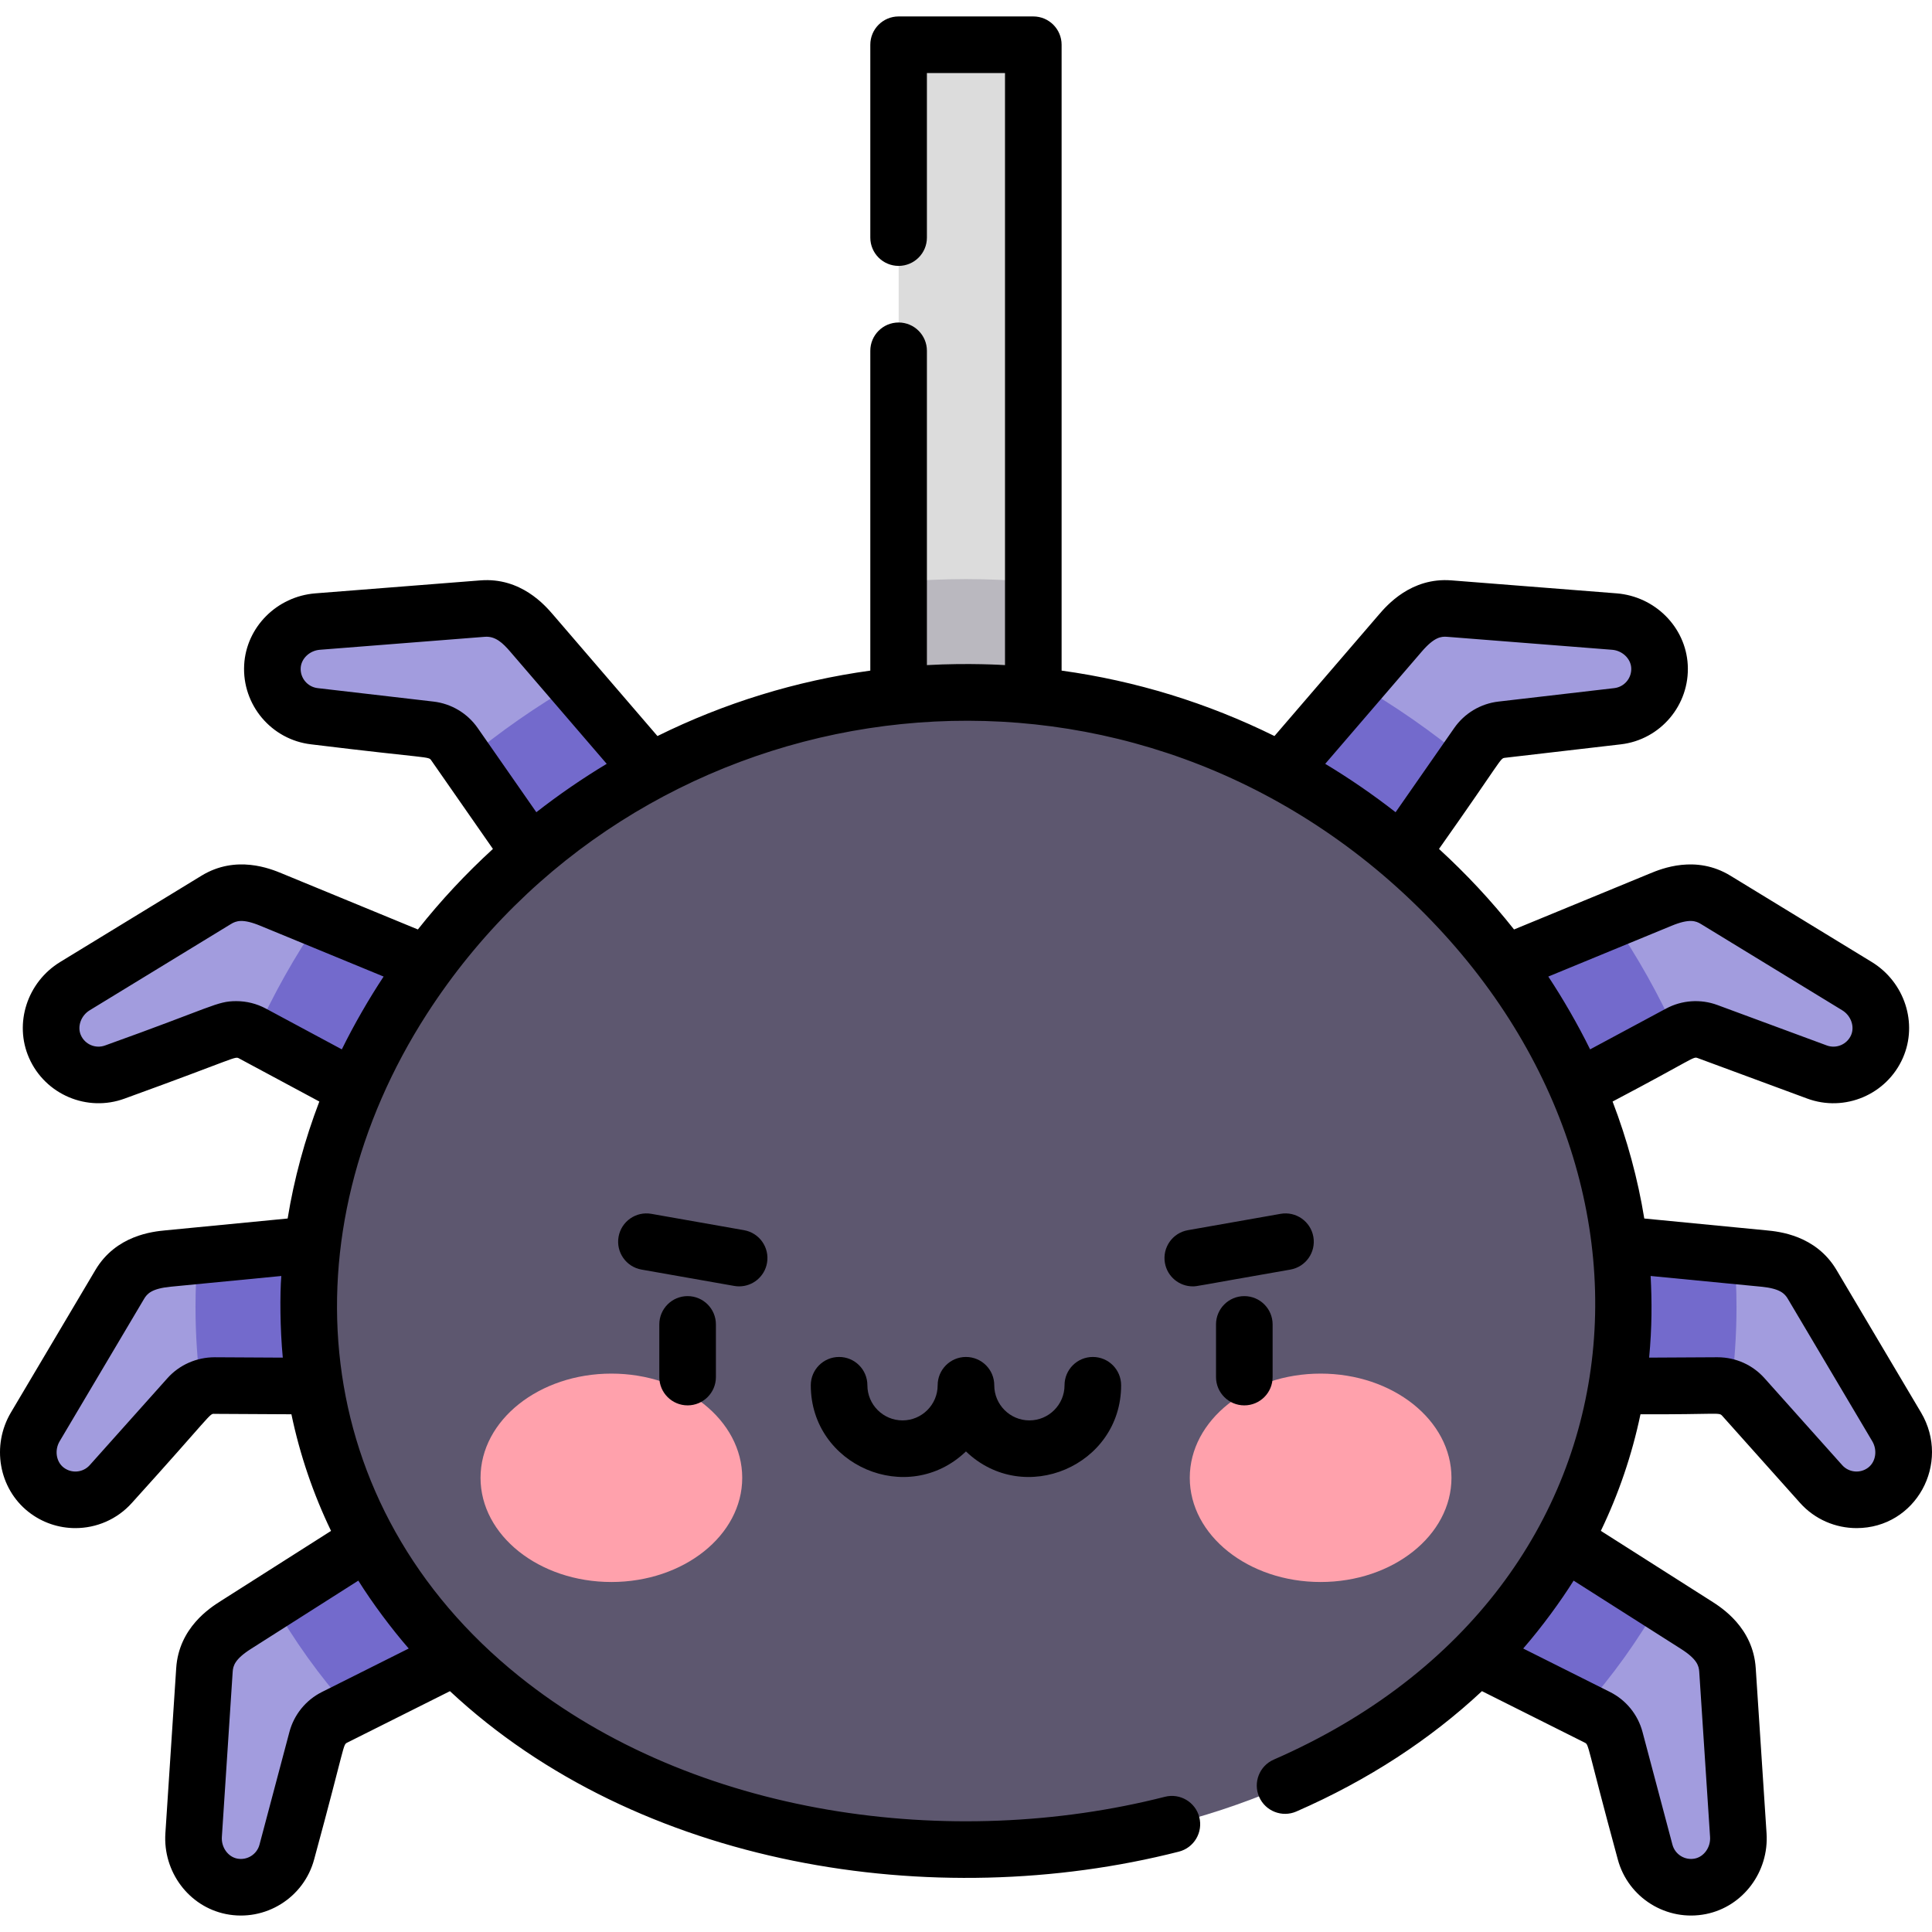 <svg id="Layer_1" enable-background="new 0 0 512 512" height="512" viewBox="0 0 512 512" width="512" xmlns="http://www.w3.org/2000/svg"><path d="m238.152 11.851h35.697v186.138h-35.697z" fill="#dcdcdc"/><g fill="#a29cde"><path d="m124.754 391.054-62.261 39.592c-4.458 2.833-7.942 6.316-8.309 11.915l-2.869 43.78c-.417 6.364 3.785 12.294 10.036 13.556 6.56 1.325 12.966-2.693 14.67-9.108l7.933-29.875c.67-2.523 2.391-4.638 4.725-5.807l56.365-28.232z"/><path d="m117.975 326.405-73.438 7.121c-5.257.508-9.941 2.037-12.802 6.863l-22.376 37.741c-3.252 5.486-2.19 12.675 2.813 16.631 5.25 4.15 12.781 3.468 17.204-1.482l20.596-23.049c1.74-1.947 4.231-3.054 6.842-3.04l63.039.339z"/><path d="m140.061 266.503-68.221-28.104c-4.883-2.013-9.737-2.856-14.526.068l-37.444 22.865c-5.443 3.324-7.872 10.174-5.304 16.011 2.695 6.126 9.668 9.05 15.894 6.749l28.993-10.718c2.449-.905 5.168-.716 7.469.519l55.538 29.825z"/><path d="m189.012 223.734-48.111-55.94c-3.443-4.005-7.389-6.954-12.983-6.514l-43.739 3.439c-6.358.5-11.624 5.509-11.977 11.876-.37 6.682 4.525 12.446 11.118 13.212l30.704 3.567c2.593.301 4.933 1.701 6.425 3.843l36.023 51.734z"/><path d="m387.246 391.054 62.261 39.592c4.458 2.833 7.942 6.316 8.309 11.915l2.869 43.78c.417 6.364-3.785 12.294-10.036 13.556-6.56 1.325-12.966-2.693-14.67-9.108l-7.933-29.875c-.67-2.523-2.391-4.638-4.725-5.807l-56.365-28.232z"/><path d="m394.025 326.405 73.438 7.121c5.257.508 9.941 2.037 12.802 6.863l22.375 37.74c3.253 5.486 2.19 12.675-2.813 16.631-5.25 4.15-12.781 3.468-17.204-1.482l-20.596-23.049c-1.74-1.947-4.231-3.054-6.842-3.04l-63.039.339z"/><path d="m371.939 266.503 68.221-28.104c4.883-2.013 9.737-2.856 14.526.068l37.445 22.865c5.443 3.324 7.871 10.174 5.304 16.011-2.695 6.126-9.668 9.05-15.894 6.749l-28.993-10.718c-2.449-.905-5.168-.716-7.469.519l-55.538 29.825z"/><path d="m322.988 223.734 48.111-55.94c3.443-4.005 7.389-6.954 12.983-6.514l43.739 3.439c6.358.5 11.624 5.509 11.977 11.876.37 6.682-4.525 12.446-11.118 13.212l-30.704 3.567c-2.593.301-4.933 1.701-6.425 3.843l-36.023 51.734z"/></g><path d="m359.559 181.212-36.571 42.522 32.54 25.217 33.08-47.508c-9.169-7.607-18.888-14.361-29.049-20.231z" fill="#736acc"/><path d="m427.257 243.715-55.318 22.788 17.602 37.215 54.854-29.458c-4.723-10.563-10.466-20.791-17.138-30.545z" fill="#736acc"/><path d="m392.147 367.53 63.039-.339c1.244-.007 2.459.248 3.581.72.935-7.048 1.422-14.216 1.422-21.484 0-4.556-.191-9.113-.565-13.661l-65.598-6.361z" fill="#736acc"/><path d="m439.872 424.519-52.626-33.465-20.29 35.82 52.405 26.248c7.95-8.921 14.812-18.491 20.511-28.603z" fill="#736acc"/><path d="m92.639 453.123 52.405-26.248-20.29-35.82-52.625 33.465c5.698 10.111 12.56 19.681 20.51 28.603z" fill="#736acc"/><path d="m117.975 326.405-65.598 6.361c-.374 4.548-.565 9.104-.565 13.661 0 7.268.487 14.436 1.422 21.484 1.122-.472 2.336-.727 3.58-.72l63.039.339z" fill="#736acc"/><path d="m67.605 274.26 54.854 29.458 17.602-37.215-55.318-22.788c-6.672 9.754-12.415 19.982-17.138 30.545z" fill="#736acc"/><path d="m156.472 248.95 32.541-25.217-36.571-42.522c-10.161 5.87-19.88 12.625-29.05 20.23z" fill="#736acc"/><path d="m273.848 154.245c-5.91-.508-11.862-.779-17.848-.779s-11.939.271-17.848.779v43.743h35.697v-43.743z" fill="#bab8bf"/><path d="m430.188 346.427c0 84.687-77.987 143.718-174.188 143.718s-174.188-59.031-174.188-143.718 77.986-162.96 174.188-162.96 174.188 78.273 174.188 162.96z" fill="#5d576f"/><ellipse cx="162.022" cy="391.633" fill="#ffa1ac" rx="34.676" ry="27.614"/><ellipse cx="349.978" cy="391.633" fill="#ffa1ac" rx="34.676" ry="27.614"/><path d="m195.888 340.899c3.571 0 6.735-2.56 7.377-6.199.72-4.079-2.004-7.969-6.083-8.688l-24.567-4.332c-4.079-.718-7.969 2.004-8.688 6.084-.72 4.079 2.004 7.969 6.083 8.688l24.567 4.332c.441.078.879.115 1.311.115z"/><path d="m348.054 327.764c-.719-4.079-4.61-6.805-8.688-6.084l-24.567 4.332c-4.079.719-6.803 4.609-6.083 8.688.642 3.639 3.806 6.199 7.377 6.199 1.207 0 .353.014 25.878-4.447 4.079-.719 6.802-4.609 6.083-8.688z"/><path d="m282.113 367.109c0 5.134-4.177 9.311-9.311 9.311s-9.312-4.177-9.312-9.311c0-4.142-3.358-7.5-7.5-7.5s-7.5 3.358-7.5 7.5c0 5.134-4.177 9.311-9.311 9.311s-9.311-4.177-9.311-9.311c0-4.142-3.358-7.5-7.5-7.5s-7.5 3.358-7.5 7.5c0 21.287 25.7 32.328 41.122 17.536 15.416 14.785 41.122 3.765 41.122-17.536 0-4.142-3.358-7.5-7.5-7.5-4.141 0-7.499 3.358-7.499 7.5z"/><path d="m174.724 350.983v13.955c0 4.142 3.358 7.5 7.5 7.5s7.5-3.358 7.5-7.5v-13.955c0-4.142-3.358-7.5-7.5-7.5-4.142.001-7.5 3.359-7.5 7.5z"/><path d="m337.257 364.939v-13.955c0-4.142-3.358-7.5-7.5-7.5s-7.5 3.358-7.5 7.5v13.955c0 4.142 3.358 7.5 7.5 7.5s7.5-3.358 7.5-7.5z"/><path d="m509.076 374.302-22.375-37.738c-5.478-9.24-15.302-10.191-18.529-10.503l-32.42-3.144c-1.704-10.495-4.53-20.882-8.398-31 21.989-11.586 21.286-11.986 22.578-11.507l28.992 10.717c9.948 3.678 21.087-1.051 25.359-10.764 4.03-9.162.479-20.095-8.26-25.431l-37.444-22.864c-9.169-5.599-18.294-1.836-21.29-.601l-36.051 14.851c-6.163-7.774-12.702-14.752-19.889-21.342 16.965-24.019 16.136-23.995 17.478-24.151l30.703-3.566c10.535-1.223 18.328-10.481 17.741-21.076-.553-9.994-8.668-18.136-18.877-18.939l-43.739-3.438c-10.706-.843-17.144 6.644-19.256 9.101l-27.654 32.153c-17.72-8.763-36.73-14.625-56.408-17.341v-165.86c0-4.142-3.358-7.5-7.5-7.5h-35.696c-4.142 0-7.5 3.358-7.5 7.5v51.107c0 4.142 3.358 7.5 7.5 7.5s7.5-3.358 7.5-7.5v-43.608h20.696v156.903c-.191-.011-9.466-.628-20.696 0v-83.296c0-4.142-3.358-7.5-7.5-7.5s-7.5 3.358-7.5 7.5v84.754c-19.678 2.717-38.688 8.579-56.409 17.342l-27.652-32.151c-2.114-2.459-8.546-9.944-19.258-9.103l-43.738 3.438c-10.209.803-18.324 8.945-18.877 18.938-.587 10.595 7.206 19.853 17.741 21.076 31.621 3.873 31.058 3.127 31.838 4.246l16.343 23.471c-7.186 6.584-13.75 13.598-19.889 21.341l-36.048-14.85c-2.998-1.236-12.123-5-21.293.6l-37.444 22.864c-8.74 5.336-12.29 16.269-8.26 25.431 4.272 9.713 15.412 14.442 25.359 10.764 29.955-10.862 29.113-11.269 30.312-10.626l21.259 11.416c-3.868 10.118-6.694 20.505-8.398 31l-32.417 3.144c-3.228.313-13.051 1.263-18.531 10.504l-22.374 37.738c-5.222 8.807-3.239 20.13 4.613 26.339 3.674 2.905 8.075 4.325 12.453 4.324 5.541 0 11.046-2.275 14.994-6.692 21.074-23.294 20.558-23.712 21.805-23.585l20.457.11c2.244 10.726 5.766 21.07 10.503 30.905l-29.264 18.608c-2.737 1.74-11.067 7.033-11.77 17.754l-2.869 43.779c-.669 10.217 6.224 19.416 16.035 21.397 10.395 2.1 20.68-4.279 23.403-14.535 8.369-30.745 7.551-30.292 8.767-30.9l27.209-13.629c49.8 46.519 128.156 59.098 193.17 42.527 4.014-1.023 6.438-5.106 5.415-9.12s-5.105-6.436-9.12-5.415c-56.424 14.381-124.719 5.381-171.183-31.977-56.042-45.053-61.948-117.192-24.372-175.526 54.454-84.446 173.087-105.053 253.36-36.771 82.925 70.942 74.859 189.095-28.954 234.42-3.796 1.657-5.53 6.078-3.872 9.874 1.657 3.796 6.078 5.53 9.874 3.872 18.989-8.291 35.495-19.109 49.171-31.888l27.218 13.633c1.22.612.398.154 8.768 30.9 2.725 10.266 13.016 16.634 23.403 14.535 9.811-1.981 16.705-11.179 16.035-21.397l-2.869-43.779c-.702-10.72-9.032-16.014-11.768-17.753l-29.277-18.617c4.724-9.806 8.252-20.145 10.502-30.898 20.967.081 20.773-.588 21.678.427l20.596 23.047c3.948 4.418 9.452 6.693 14.994 6.693 15.713.001 25.08-17.145 17.066-30.662zm-418.487-96.209-20.124-10.807c-2.442-1.311-5.145-1.976-7.86-1.976-5.155 0-6.235 1.537-34.75 11.747-2.521.931-5.344-.269-6.428-2.734-1.003-2.28.028-5.175 2.347-6.591l37.444-22.864c1.353-.825 3.065-1.47 7.76.466l32.686 13.465c-3.757 5.674-7.805 12.632-11.075 19.294zm-15.647 81.693-18.091-.098c-4.737.011-9.304 1.994-12.475 5.542l-20.596 23.048c-1.791 2.004-4.848 2.266-6.96.596-1.954-1.545-2.399-4.585-1.013-6.923l22.374-37.738c.809-1.363 2.02-2.734 7.075-3.224l29.291-2.84c-.381 4.839-.344 13.934.395 21.637zm10.373 88.61c-4.254 2.131-7.393 5.99-8.614 10.588l-7.932 29.874c-.69 2.597-3.296 4.216-5.937 3.682-2.441-.493-4.214-3.003-4.037-5.714l2.869-43.779c.104-1.582.563-3.353 4.849-6.077l28.445-18.087c3.77 6.018 8.838 12.8 13.359 17.992zm291.459-275.71c3.308-3.85 5.129-4.049 6.707-3.926l43.738 3.438c2.708.213 4.938 2.328 5.076 4.814.149 2.688-1.825 5.037-4.494 5.347l-30.703 3.566c-4.725.549-8.994 3.103-11.714 7.008l-15.537 22.314c-5.986-4.671-12.214-8.949-18.649-12.823zm-250.176 20.248c-2.719-3.905-6.988-6.459-11.714-7.008-18.964-2.203-11.721-1.361-30.703-3.566-2.669-.31-4.643-2.659-4.494-5.348.138-2.487 2.367-4.601 5.076-4.814l43.737-3.438c2.779-.217 4.742 1.639 6.709 3.928l25.575 29.737c-6.435 3.874-12.663 8.152-18.649 12.823zm283.718 65.866 32.688-13.466c4.693-1.935 6.406-1.291 7.758-.465l37.444 22.864c2.319 1.416 3.35 4.311 2.347 6.591-1.084 2.464-3.908 3.666-6.428 2.734l-28.992-10.717c-4.462-1.65-9.426-1.305-13.617.946l-20.124 10.807c-3.241-6.605-7.273-13.551-11.076-19.294zm6.707 160.082 28.446 18.088c4.284 2.723 4.744 4.495 4.848 6.076l2.869 43.779c.177 2.711-1.595 5.221-4.037 5.714-2.639.531-5.247-1.084-5.936-3.682l-7.932-29.874c-1.221-4.598-4.361-8.457-8.615-10.589l-23.002-11.521c5.038-5.788 10.018-12.654 13.359-17.991zm78.137-30.008c-2.112 1.671-5.169 1.408-6.96-.596l-20.596-23.048c-3.049-3.412-7.48-5.542-12.474-5.542l-18.092.098c.762-8.025.752-14.844.395-21.637l29.292 2.841c5.054.489 6.265 1.86 7.073 3.223l22.375 37.738c1.386 2.338.941 5.378-1.013 6.923z"/></svg>